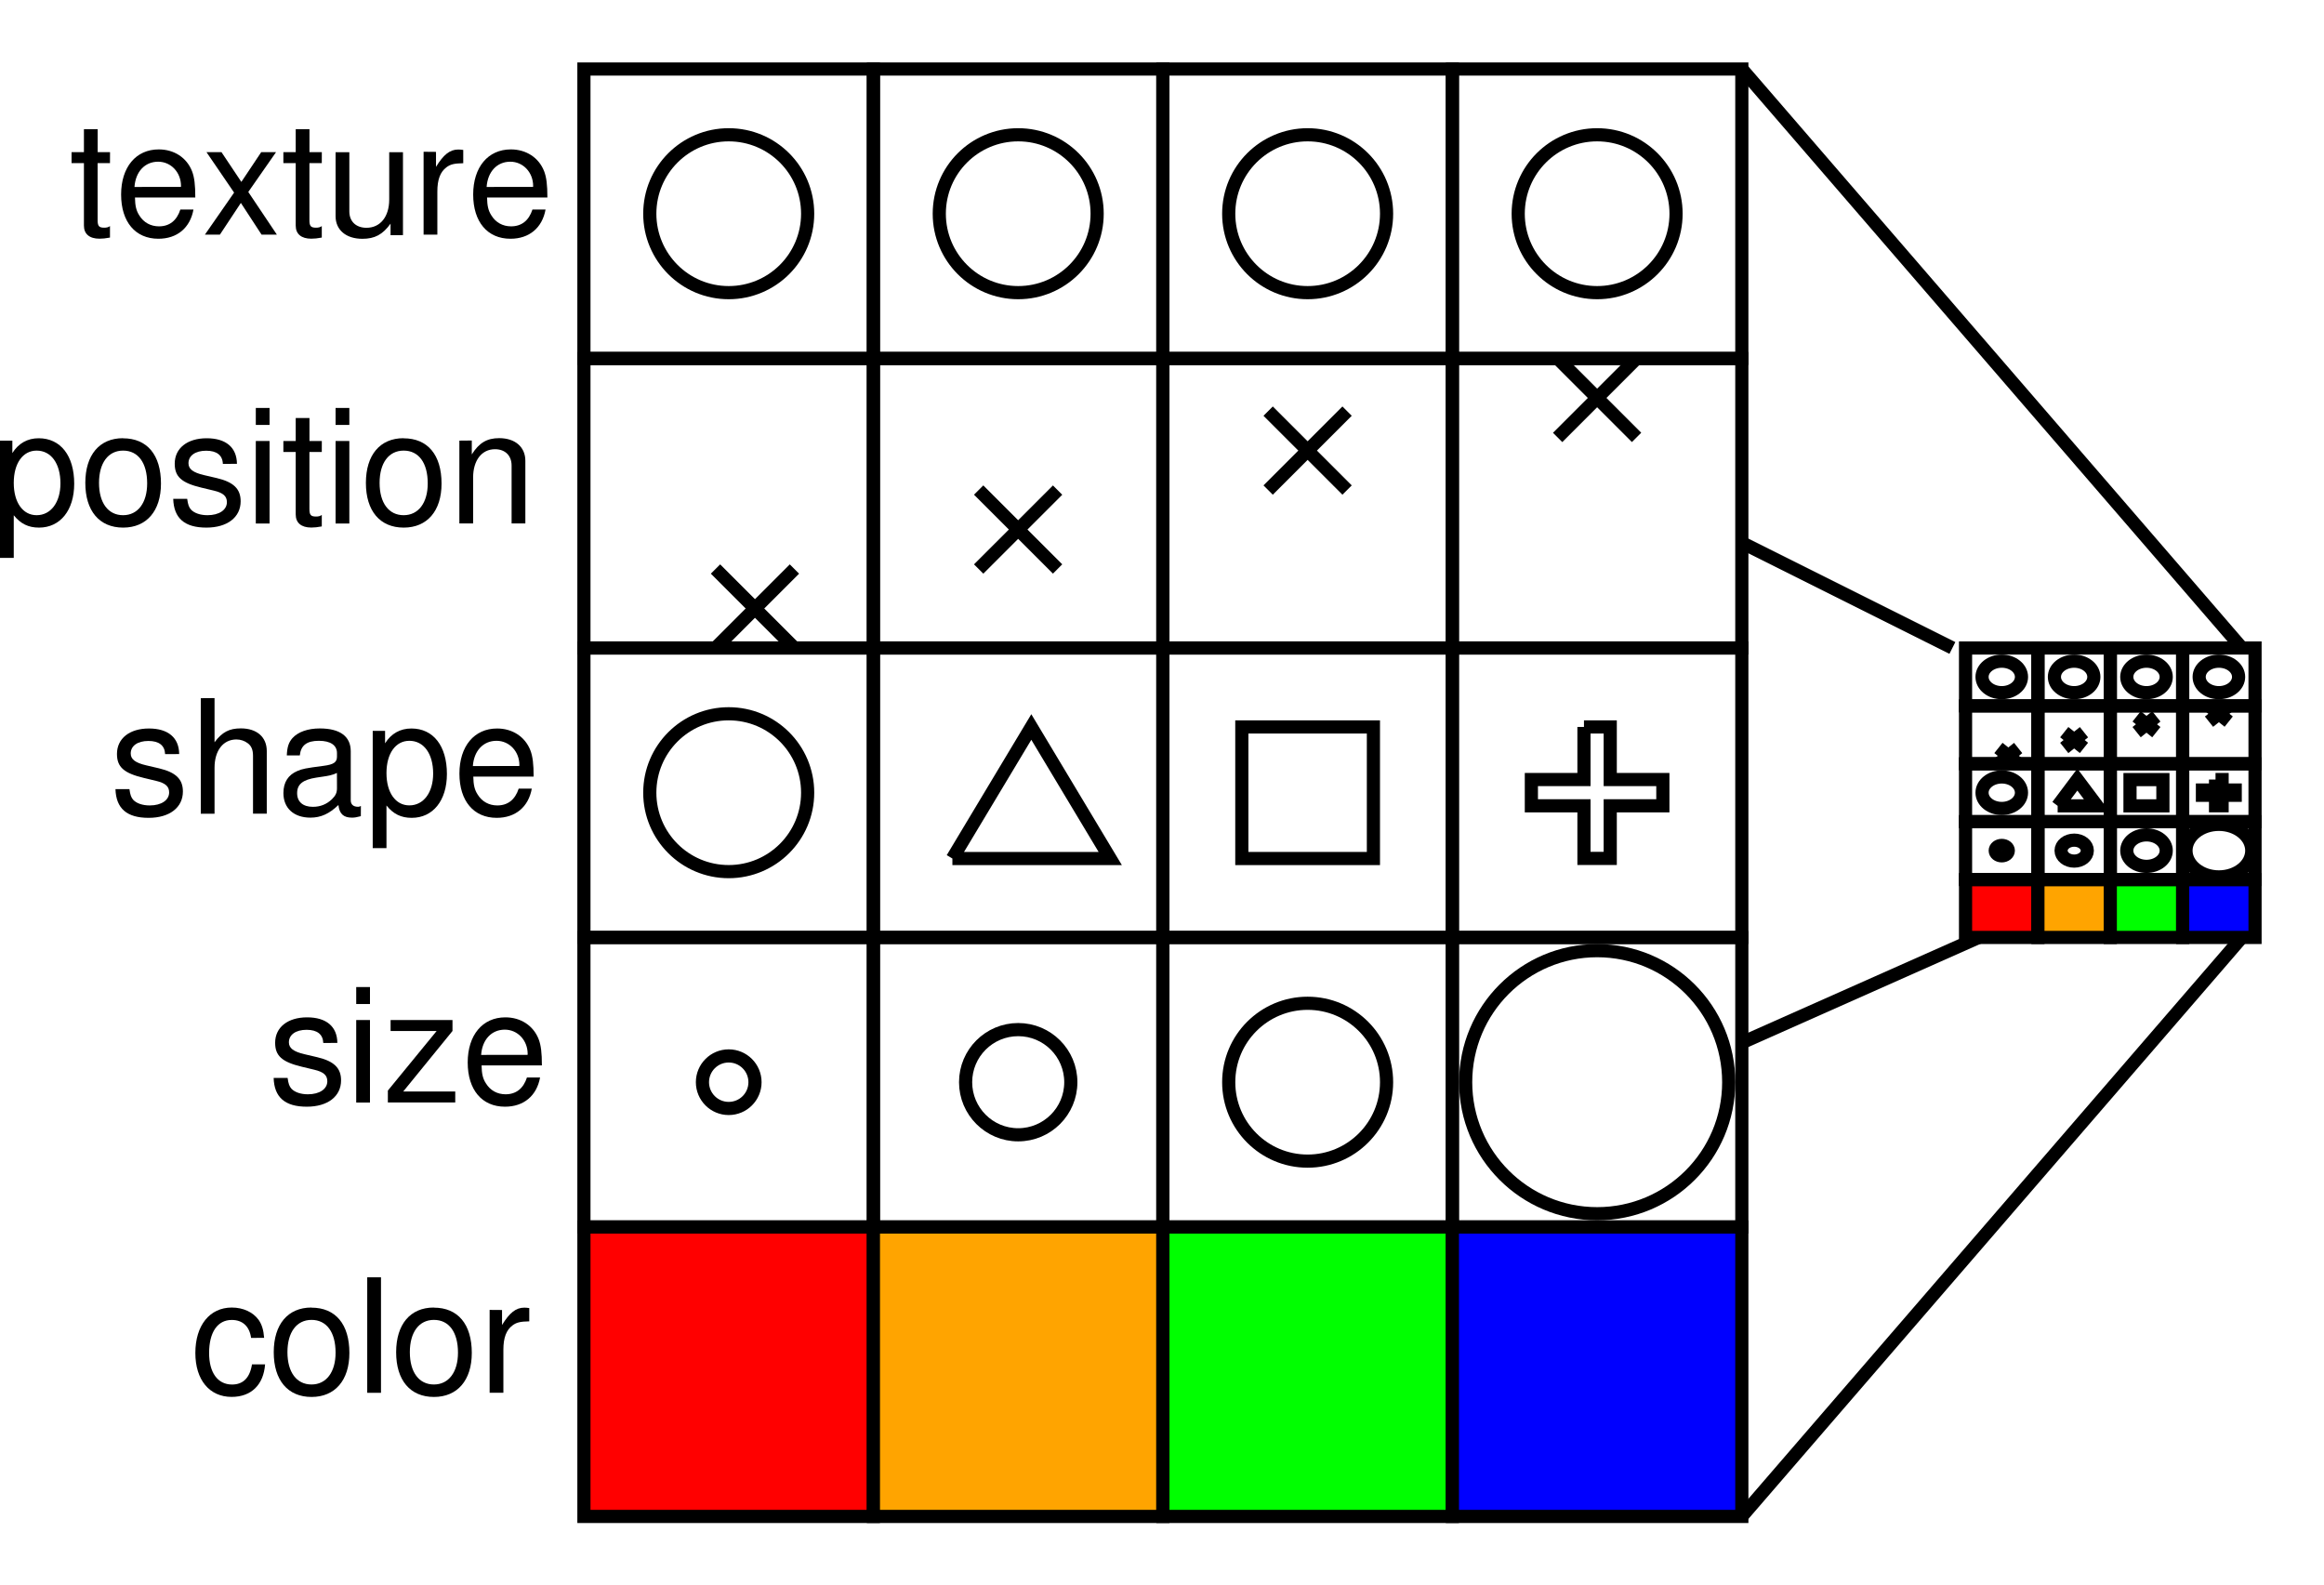 <?xml version="1.0" encoding="UTF-8" standalone="no"?>
<svg
   xmlns:dc="http://purl.org/dc/elements/1.1/"
   xmlns:cc="http://web.resource.org/cc/"
   xmlns:rdf="http://www.w3.org/1999/02/22-rdf-syntax-ns#"
   xmlns:svg="http://www.w3.org/2000/svg"
   xmlns="http://www.w3.org/2000/svg"
   xmlns:sodipodi="http://sodipodi.sourceforge.net/DTD/sodipodi-0.dtd"
   xmlns:inkscape="http://www.inkscape.org/namespaces/inkscape"
   width="168.963"
   height="115.262"
   id="svg2"
   sodipodi:version="0.32"
   inkscape:version="0.45"
   sodipodi:docname="fig.xt_final_stim_dims.svg"
   sodipodi:docbase="/Users/oreilly/svn_docs/figs"
   inkscape:output_extension="org.inkscape.output.svg.inkscape"
   inkscape:export-filename="/Users/oreilly/svn_docs/figs/fig.xt_final_stim_dims.png"
   inkscape:export-xdpi="268.89001"
   inkscape:export-ydpi="268.89001"
   sodipodi:modified="TRUE">
  <sodipodi:namedview
     inkscape:window-height="581"
     inkscape:window-width="697"
     inkscape:pageshadow="2"
     inkscape:pageopacity="0.0"
     guidetolerance="10.0"
     gridtolerance="10.0"
     objecttolerance="10.0"
     borderopacity="1.0"
     bordercolor="#666666"
     pagecolor="#ffffff"
     id="base"
     inkscape:zoom="3.279485"
     inkscape:cx="84.481499"
     inkscape:cy="57.631001"
     inkscape:window-x="502"
     inkscape:window-y="92"
     inkscape:current-layer="g12" />
  <defs
     id="defs4">
    <marker
       id="ArrowEnd"
       viewBox="0 0 10 10"
       refX="0"
       refY="5"
       markerUnits="strokeWidth"
       markerWidth="4"
       markerHeight="3"
       orient="auto">
      <path
         d="M 0 0 L 10 5 L 0 10 z"
         id="path7" />
    </marker>
    <marker
       id="ArrowStart"
       viewBox="0 0 10 10"
       refX="10"
       refY="5"
       markerUnits="strokeWidth"
       markerWidth="4"
       markerHeight="3"
       orient="auto">
      <path
         d="M 10 0 L 0 5 L 10 10 z"
         id="path10" />
    </marker>
  </defs>
  <g
     id="g12">
    <rect
       style="opacity:1;color:#000000;fill:#ffffff;fill-opacity:1;fill-rule:evenodd;stroke:none;stroke-width:8;stroke-linecap:butt;stroke-linejoin:miter;marker:none;marker-start:none;marker-mid:none;marker-end:none;stroke-miterlimit:4;stroke-dasharray:none;stroke-dashoffset:0;stroke-opacity:1;visibility:visible;display:inline;overflow:visible;enable-background:accumulate"
       id="rect6854"
       width="171.368"
       height="116.482"
       x="-1.22"
       y="-0.305" />
    <path
       style="stroke:none; fill-rule:evenodd; fill:#000000"
       d="M 19.203 97.264C 19.16 96.678 19.035 96.295 18.805 95.959C 18.398 95.397 17.68 95.061 16.852 95.061C 15.25 95.061 14.203 96.354 14.203 98.365C 14.203 100.319 15.227 101.557 16.84 101.557C 18.262 101.557 19.16 100.686 19.273 99.194L 18.32 99.194C 18.164 100.17 17.676 100.658 16.871 100.658C 15.828 100.658 15.203 99.795 15.203 98.369C 15.203 96.862 15.812 95.963 16.848 95.963C 17.641 95.963 18.141 96.432 18.254 97.268L 19.203 97.264z"
       id="path14" />
    <path
       style="stroke:none; fill-rule:evenodd; fill:#000000"
       d="M 22.637 95.061C 20.934 95.061 19.902 96.276 19.902 98.311C 19.902 100.346 20.922 101.561 22.652 101.561C 24.355 101.561 25.402 100.35 25.402 98.362C 25.402 96.272 24.395 95.069 22.645 95.069L 22.637 95.061zM 22.648 95.959C 23.742 95.959 24.398 96.846 24.398 98.342C 24.398 99.756 23.723 100.655 22.648 100.655C 21.566 100.655 20.898 99.768 20.898 98.307C 20.898 96.858 21.562 95.959 22.648 95.959z"
       id="path16" />
    <path
       style="stroke:none; fill-rule:evenodd; fill:#000000"
       d="M 26.699 101.26L 27.699 101.26L 27.699 92.862L 26.699 92.862L 26.699 101.26z"
       id="path18" />
    <path
       style="stroke:none; fill-rule:evenodd; fill:#000000"
       d="M 31.535 95.061C 29.832 95.061 28.801 96.276 28.801 98.311C 28.801 100.346 29.82 101.561 31.551 101.561C 33.254 101.561 34.301 100.35 34.301 98.362C 34.301 96.272 33.293 95.069 31.543 95.069L 31.535 95.061zM 31.547 95.959C 32.641 95.959 33.297 96.846 33.297 98.342C 33.297 99.756 32.621 100.655 31.547 100.655C 30.465 100.655 29.797 99.768 29.797 98.307C 29.797 96.858 30.461 95.959 31.547 95.959z"
       id="path20" />
    <path
       style="stroke:none; fill-rule:evenodd; fill:#000000"
       d="M 35.598 95.233L 35.598 101.256L 36.598 101.256L 36.598 98.123C 36.598 97.26 36.809 96.697 37.258 96.362C 37.547 96.143 37.828 96.076 38.48 96.065L 38.48 95.1C 38.324 95.08 38.246 95.069 38.121 95.069C 37.512 95.069 37.047 95.436 36.5 96.33L 36.5 95.24L 35.598 95.233z"
       id="path22" />
    <path
       style="stroke:none; fill-rule:evenodd; fill:#000000"
       d="M 24.527 75.822C 24.516 74.635 23.73 73.963 22.328 73.963C 20.918 73.963 20.004 74.69 20.004 75.811C 20.004 76.756 20.492 77.205 21.941 77.553L 22.852 77.772C 23.527 77.932 23.797 78.174 23.797 78.612C 23.797 79.174 23.23 79.557 22.387 79.557C 21.867 79.557 21.43 79.408 21.188 79.151C 21.039 78.979 20.969 78.803 20.91 78.369L 19.895 78.369C 19.938 79.779 20.723 80.459 22.305 80.459C 23.828 80.459 24.797 79.709 24.797 78.545C 24.797 77.647 24.285 77.151 23.07 76.862L 22.137 76.643C 21.344 76.459 21.004 76.205 21.004 75.779C 21.004 75.229 21.5 74.869 22.289 74.869C 23.062 74.869 23.48 75.197 23.504 75.826L 24.527 75.822z"
       id="path24" />
    <path
       style="stroke:none; fill-rule:evenodd; fill:#000000"
       d="M 26.898 74.158L 25.898 74.158L 25.898 80.158L 26.898 80.158L 26.898 74.158zM 26.898 71.76L 25.898 71.76L 25.898 72.994L 26.898 72.994L 26.898 71.76z"
       id="path26" />
    <path
       style="stroke:none; fill-rule:evenodd; fill:#000000"
       d="M 32.898 74.158L 28.398 74.158L 28.398 74.955L 31.746 74.955L 28.199 79.287L 28.199 80.151L 33.098 80.151L 33.098 79.354L 29.316 79.354L 32.898 74.955L 32.898 74.158z"
       id="path28" />
    <path
       style="stroke:none; fill-rule:evenodd; fill:#000000"
       d="M 39.398 77.459C 39.398 76.541 39.332 75.99 39.16 75.545C 38.773 74.561 37.859 73.963 36.742 73.963C 35.078 73.963 34.004 75.256 34.004 77.244C 34.004 79.233 35.039 80.459 36.715 80.459C 38.078 80.459 39.023 79.666 39.266 78.334L 38.312 78.334C 38.051 79.139 37.52 79.557 36.758 79.557C 36.156 79.557 35.645 79.279 35.328 78.764C 35.102 78.416 35.023 78.065 35.012 77.459L 39.398 77.459zM 34.98 76.694C 35.059 75.58 35.738 74.858 36.699 74.858C 37.637 74.858 38.363 75.635 38.363 76.623C 38.363 76.643 38.363 76.666 38.352 76.69L 34.98 76.694z"
       id="path30" />
    <path
       style="stroke:none; fill-rule:evenodd; fill:#000000"
       d="M 13.027 54.822C 13.016 53.635 12.23 52.963 10.828 52.963C 9.418 52.963 8.504 53.69 8.504 54.811C 8.504 55.756 8.992 56.205 10.441 56.553L 11.352 56.772C 12.027 56.932 12.297 57.174 12.297 57.611C 12.297 58.174 11.73 58.557 10.887 58.557C 10.367 58.557 9.93 58.408 9.688 58.151C 9.539 57.979 9.469 57.803 9.41 57.369L 8.395 57.369C 8.438 58.779 9.223 59.459 10.805 59.459C 12.328 59.459 13.297 58.709 13.297 57.545C 13.297 56.647 12.785 56.151 11.57 55.861L 10.637 55.643C 9.844 55.459 9.504 55.205 9.504 54.779C 9.504 54.229 10 53.869 10.789 53.869C 11.562 53.869 11.98 54.197 12.004 54.826L 13.027 54.822z"
       id="path32" />
    <path
       style="stroke:none; fill-rule:evenodd; fill:#000000"
       d="M 14.598 50.76L 14.598 59.158L 15.598 59.158L 15.598 55.811C 15.598 54.572 16.223 53.76 17.188 53.76C 17.488 53.76 17.789 53.861 18.016 54.037C 18.281 54.233 18.395 54.522 18.395 54.951L 18.395 59.154L 19.395 59.154L 19.395 54.6C 19.395 53.588 18.676 52.955 17.512 52.955C 16.668 52.955 16.156 53.221 15.598 53.963L 15.598 50.752L 14.598 50.76z"
       id="path34" />
    <path
       style="stroke:none; fill-rule:evenodd; fill:#000000"
       d="M 26.238 58.596C 26.133 58.654 26.086 58.654 26.027 58.654C 25.688 58.654 25.5 58.483 25.5 58.182L 25.5 54.615C 25.5 53.541 24.723 52.959 23.25 52.959C 22.383 52.959 21.664 53.213 21.262 53.662C 20.988 53.971 20.875 54.319 20.852 54.92L 21.797 54.92C 21.875 54.19 22.301 53.858 23.184 53.858C 24.027 53.858 24.5 54.178 24.5 54.756L 24.5 55.01C 24.5 55.412 24.266 55.584 23.523 55.678C 22.199 55.85 21.996 55.897 21.637 56.045C 20.953 56.33 20.605 56.873 20.605 57.658C 20.605 58.752 21.359 59.444 22.57 59.444C 23.324 59.444 23.93 59.17 24.605 58.526C 24.672 59.158 24.969 59.444 25.586 59.444C 25.777 59.444 25.926 59.42 26.234 59.338L 26.238 58.596zM 24.5 57.299C 24.5 57.627 24.41 57.83 24.133 58.104C 23.754 58.467 23.297 58.658 22.75 58.658C 22.027 58.658 21.602 58.295 21.602 57.666C 21.602 57.018 22.012 56.686 23.004 56.533C 23.984 56.393 24.184 56.346 24.496 56.194L 24.5 57.299z"
       id="path36" />
    <path
       style="stroke:none; fill-rule:evenodd; fill:#000000"
       d="M 27.098 61.662L 28.098 61.662L 28.098 58.561C 28.598 59.182 29.16 59.459 29.934 59.459C 31.477 59.459 32.492 58.201 32.492 56.268C 32.492 54.236 31.508 52.963 29.91 52.963C 29.098 52.963 28.441 53.33 27.996 54.041L 27.996 53.135L 27.098 53.135L 27.098 61.662zM 29.762 53.858C 30.809 53.858 31.492 54.791 31.492 56.24C 31.492 57.615 30.797 58.553 29.762 58.553C 28.758 58.553 28.098 57.627 28.098 56.205C 28.098 54.783 28.758 53.858 29.762 53.858z"
       id="path38" />
    <path
       style="stroke:none; fill-rule:evenodd; fill:#000000"
       d="M 38.797 56.459C 38.797 55.541 38.73 54.99 38.559 54.545C 38.172 53.561 37.258 52.963 36.141 52.963C 34.477 52.963 33.402 54.256 33.402 56.244C 33.402 58.233 34.438 59.459 36.113 59.459C 37.477 59.459 38.422 58.666 38.664 57.334L 37.711 57.334C 37.449 58.139 36.918 58.557 36.156 58.557C 35.555 58.557 35.043 58.279 34.727 57.764C 34.5 57.416 34.422 57.065 34.41 56.459L 38.797 56.459zM 34.379 55.694C 34.457 54.58 35.137 53.858 36.098 53.858C 37.035 53.858 37.762 54.635 37.762 55.623C 37.762 55.643 37.762 55.666 37.75 55.69L 34.379 55.694z"
       id="path40" />
    <path
       style="stroke:none; fill-rule:evenodd; fill:#000000"
       d="M 0 40.561L 1 40.561L 1 37.46C 1.5 38.081 2.062 38.358 2.836 38.358C 4.379 38.358 5.395 37.1 5.395 35.167C 5.395 33.135 4.41 31.862 2.812 31.862C 2 31.862 1.344 32.229 0.898 32.94L 0.898 32.034L 0 32.034L 0 40.561zM 2.664 32.76C 3.711 32.76 4.395 33.694 4.395 35.143C 4.395 36.518 3.699 37.456 2.664 37.456C 1.66 37.456 1 36.53 1 35.108C 1 33.686 1.66 32.76 2.664 32.76z"
       id="path42" />
    <path
       style="stroke:none; fill-rule:evenodd; fill:#000000"
       d="M 8.938 31.858C 7.234 31.858 6.203 33.073 6.203 35.108C 6.203 37.143 7.223 38.358 8.953 38.358C 10.656 38.358 11.703 37.147 11.703 35.159C 11.703 33.069 10.695 31.866 8.945 31.866L 8.938 31.858zM 8.949 32.76C 10.043 32.76 10.699 33.647 10.699 35.143C 10.699 36.557 10.023 37.456 8.949 37.456C 7.867 37.456 7.199 36.569 7.199 35.108C 7.199 33.659 7.863 32.76 8.949 32.76z"
       id="path44" />
    <path
       style="stroke:none; fill-rule:evenodd; fill:#000000"
       d="M 17.227 33.721C 17.215 32.534 16.43 31.862 15.027 31.862C 13.617 31.862 12.703 32.588 12.703 33.71C 12.703 34.655 13.191 35.104 14.641 35.452L 15.551 35.67C 16.227 35.831 16.496 36.073 16.496 36.51C 16.496 37.073 15.93 37.456 15.086 37.456C 14.566 37.456 14.129 37.307 13.887 37.049C 13.738 36.878 13.668 36.702 13.609 36.268L 12.594 36.268C 12.637 37.678 13.422 38.358 15.004 38.358C 16.527 38.358 17.496 37.608 17.496 36.444C 17.496 35.546 16.984 35.049 15.77 34.76L 14.836 34.542C 14.043 34.358 13.703 34.104 13.703 33.678C 13.703 33.128 14.199 32.768 14.988 32.768C 15.762 32.768 16.18 33.096 16.203 33.725L 17.227 33.721z"
       id="path46" />
    <path
       style="stroke:none; fill-rule:evenodd; fill:#000000"
       d="M 19.598 32.061L 18.598 32.061L 18.598 38.061L 19.598 38.061L 19.598 32.061zM 19.598 29.659L 18.598 29.659L 18.598 30.893L 19.598 30.893L 19.598 29.659z"
       id="path48" />
    <path
       style="stroke:none; fill-rule:evenodd; fill:#000000"
       d="M 23.398 32.061L 22.5 32.061L 22.5 30.393L 21.5 30.393L 21.5 32.061L 20.602 32.061L 20.602 32.858L 21.5 32.858L 21.5 37.405C 21.5 38.01 21.902 38.354 22.633 38.354C 22.855 38.354 23.082 38.331 23.395 38.272L 23.395 37.436C 23.281 37.526 23.145 37.553 22.977 37.553C 22.602 37.553 22.496 37.44 22.496 37.01L 22.496 32.858L 23.395 32.858L 23.398 32.061z"
       id="path50" />
    <path
       style="stroke:none; fill-rule:evenodd; fill:#000000"
       d="M 25.398 32.061L 24.398 32.061L 24.398 38.061L 25.398 38.061L 25.398 32.061zM 25.398 29.659L 24.398 29.659L 24.398 30.893L 25.398 30.893L 25.398 29.659z"
       id="path52" />
    <path
       style="stroke:none; fill-rule:evenodd; fill:#000000"
       d="M 29.336 31.858C 27.633 31.858 26.602 33.073 26.602 35.108C 26.602 37.143 27.621 38.358 29.352 38.358C 31.055 38.358 32.102 37.147 32.102 35.159C 32.102 33.069 31.094 31.866 29.344 31.866L 29.336 31.858zM 29.348 32.76C 30.441 32.76 31.098 33.647 31.098 35.143C 31.098 36.557 30.422 37.456 29.348 37.456C 28.266 37.456 27.598 36.569 27.598 35.108C 27.598 33.659 28.262 32.76 29.348 32.76z"
       id="path54" />
    <path
       style="stroke:none; fill-rule:evenodd; fill:#000000"
       d="M 33.398 32.034L 33.398 38.057L 34.398 38.057L 34.398 34.71C 34.398 33.471 35.023 32.659 35.988 32.659C 36.727 32.659 37.195 33.12 37.195 33.85L 37.195 38.053L 38.195 38.053L 38.195 33.499C 38.195 32.499 37.453 31.854 36.293 31.854C 35.402 31.854 34.828 32.198 34.301 33.038L 34.301 32.026L 33.398 32.034z"
       id="path56" />
    <path
       style="stroke:none; fill-rule:evenodd; fill:#000000"
       d="M 8 11.061L 7.102 11.061L 7.102 9.393L 6.102 9.393L 6.102 11.061L 5.203 11.061L 5.203 11.858L 6.102 11.858L 6.102 16.405C 6.102 17.01 6.504 17.354 7.234 17.354C 7.457 17.354 7.684 17.331 7.996 17.272L 7.996 16.436C 7.883 16.526 7.746 16.553 7.578 16.553C 7.203 16.553 7.098 16.44 7.098 16.01L 7.098 11.858L 7.996 11.858L 8 11.061z"
       id="path58" />
    <path
       style="stroke:none; fill-rule:evenodd; fill:#000000"
       d="M 14.199 14.358C 14.199 13.44 14.133 12.889 13.961 12.444C 13.574 11.46 12.66 10.862 11.543 10.862C 9.879 10.862 8.805 12.155 8.805 14.143C 8.805 16.131 9.84 17.358 11.516 17.358C 12.879 17.358 13.824 16.565 14.066 15.233L 13.113 15.233C 12.852 16.038 12.32 16.456 11.559 16.456C 10.957 16.456 10.445 16.178 10.129 15.663C 9.902 15.315 9.824 14.963 9.812 14.358L 14.199 14.358zM 9.777 13.592C 9.855 12.479 10.535 11.756 11.496 11.756C 12.434 11.756 13.16 12.534 13.16 13.522C 13.16 13.542 13.16 13.565 13.148 13.588L 9.777 13.592z"
       id="path60" />
    <path
       style="stroke:none; fill-rule:evenodd; fill:#000000"
       d="M 18.051 13.956L 20.07 11.061L 18.992 11.061L 17.547 13.225L 16.102 11.061L 15.012 11.061L 17.02 14.003L 14.898 17.057L 15.988 17.057L 17.512 14.753L 19.016 17.057L 20.129 17.057L 18.051 13.956z"
       id="path62" />
    <path
       style="stroke:none; fill-rule:evenodd; fill:#000000"
       d="M 23.398 11.061L 22.5 11.061L 22.5 9.393L 21.5 9.393L 21.5 11.061L 20.602 11.061L 20.602 11.858L 21.5 11.858L 21.5 16.405C 21.5 17.01 21.902 17.354 22.633 17.354C 22.855 17.354 23.082 17.331 23.395 17.272L 23.395 16.436C 23.281 16.526 23.145 16.553 22.977 16.553C 22.602 16.553 22.496 16.44 22.496 16.01L 22.496 11.858L 23.395 11.858L 23.398 11.061z"
       id="path64" />
    <path
       style="stroke:none; fill-rule:evenodd; fill:#000000"
       d="M 29.297 17.096L 29.297 11.065L 28.297 11.065L 28.297 14.51C 28.297 15.749 27.652 16.561 26.645 16.561C 25.883 16.561 25.398 16.1 25.398 15.37L 25.398 11.065L 24.398 11.065L 24.398 15.717C 24.398 16.717 25.156 17.362 26.348 17.362C 27.246 17.362 27.82 17.053 28.395 16.26L 28.395 17.1L 29.297 17.096z"
       id="path66" />
    <path
       style="stroke:none; fill-rule:evenodd; fill:#000000"
       d="M 30.797 11.034L 30.797 17.057L 31.797 17.057L 31.797 13.924C 31.797 13.061 32.008 12.499 32.457 12.163C 32.746 11.944 33.027 11.878 33.68 11.866L 33.68 10.901C 33.523 10.881 33.445 10.87 33.32 10.87C 32.711 10.87 32.246 11.237 31.699 12.131L 31.699 11.042L 30.797 11.034z"
       id="path68" />
    <path
       style="stroke:none; fill-rule:evenodd; fill:#000000"
       d="M 39.797 14.358C 39.797 13.44 39.73 12.889 39.559 12.444C 39.172 11.46 38.258 10.862 37.141 10.862C 35.477 10.862 34.402 12.155 34.402 14.143C 34.402 16.131 35.438 17.358 37.113 17.358C 38.477 17.358 39.422 16.565 39.664 15.233L 38.711 15.233C 38.449 16.038 37.918 16.456 37.156 16.456C 36.555 16.456 36.043 16.178 35.727 15.663C 35.5 15.315 35.422 14.963 35.41 14.358L 39.797 14.358zM 35.379 13.592C 35.457 12.479 36.137 11.756 37.098 11.756C 38.035 11.756 38.762 12.534 38.762 13.522C 38.762 13.542 38.762 13.565 38.75 13.588L 35.379 13.592z"
       id="path70" />
    <path
       style="stroke:none; fill-rule:evenodd; fill:#ff0000"
       d="M 142.902 68.154L 148.164 68.154L 148.164 63.947L 142.902 63.947L 142.902 68.154z"
       id="path72" />
    <path
       style="stroke:#000000; stroke-width:0.957; fill:none"
       d="M 142.902 68.154L 148.164 68.154L 148.164 63.947L 142.902 63.947L 142.902 68.154z"
       id="path74" />
    <path
       style="stroke:none; fill-rule:evenodd; fill:#ffa400"
       d="M 148.164 68.154L 153.426 68.154L 153.426 63.947L 148.164 63.947L 148.164 68.154z"
       id="path76" />
    <path
       style="stroke:#000000; stroke-width:0.957; fill:none"
       d="M 148.164 68.154L 153.426 68.154L 153.426 63.947L 148.164 63.947L 148.164 68.154z"
       id="path78" />
    <path
       style="stroke:none; fill-rule:evenodd; fill:#00ff00"
       d="M 153.426 68.154L 158.688 68.154L 158.688 63.947L 153.426 63.947L 153.426 68.154z"
       id="path80" />
    <path
       style="stroke:#000000; stroke-width:0.957; fill:none"
       d="M 153.426 68.154L 158.688 68.154L 158.688 63.947L 153.426 63.947L 153.426 68.154z"
       id="path82" />
    <path
       style="stroke:none; fill-rule:evenodd; fill:#0000ff"
       d="M 158.688 68.154L 163.949 68.154L 163.949 63.947L 158.688 63.947L 158.688 68.154z"
       id="path84" />
    <path
       style="stroke:#000000; stroke-width:0.957; fill:none"
       d="M 158.688 68.154L 163.949 68.154L 163.949 63.947L 158.688 63.947L 158.688 68.154z"
       id="path86" />
    <path
       style="stroke:#000000; stroke-width:0.957; fill:none"
       d="M 142.902 63.944L 148.164 63.944L 148.164 59.736L 142.902 59.736L 142.902 63.944z"
       id="path88" />
    <path
       style="stroke:#000000; stroke-width:0.957; fill:none"
       d="M 148.164 63.944L 153.426 63.944L 153.426 59.736L 148.164 59.736L 148.164 63.944z"
       id="path90" />
    <path
       style="stroke:#000000; stroke-width:0.957; fill:none"
       d="M 153.426 63.944L 158.688 63.944L 158.688 59.736L 153.426 59.736L 153.426 63.944z"
       id="path92" />
    <path
       style="stroke:#000000; stroke-width:0.957; fill:none"
       d="M 158.688 63.944L 163.949 63.944L 163.949 59.736L 158.688 59.736L 158.688 63.944z"
       id="path94" />
    <path
       style="stroke:#000000; stroke-width:0.957; fill:none"
       d="M 142.902 59.736L 148.164 59.736L 148.164 55.529L 142.902 55.529L 142.902 59.736z"
       id="path96" />
    <path
       style="stroke:#000000; stroke-width:0.957; fill:none"
       d="M 148.164 59.736L 153.426 59.736L 153.426 55.529L 148.164 55.529L 148.164 59.736z"
       id="path98" />
    <path
       style="stroke:#000000; stroke-width:0.957; fill:none"
       d="M 153.426 59.736L 158.688 59.736L 158.688 55.529L 153.426 55.529L 153.426 59.736z"
       id="path100" />
    <path
       style="stroke:#000000; stroke-width:0.957; fill:none"
       d="M 158.688 59.736L 163.949 59.736L 163.949 55.529L 158.688 55.529L 158.688 59.736z"
       id="path102" />
    <path
       style="stroke:#000000; stroke-width:0.957; fill:none"
       d="M 142.902 55.526L 148.164 55.526L 148.164 51.319L 142.902 51.319L 142.902 55.526z"
       id="path104" />
    <path
       style="stroke:#000000; stroke-width:0.957; fill:none"
       d="M 148.164 55.526L 153.426 55.526L 153.426 51.319L 148.164 51.319L 148.164 55.526z"
       id="path106" />
    <path
       style="stroke:#000000; stroke-width:0.957; fill:none"
       d="M 153.426 55.526L 158.688 55.526L 158.688 51.319L 153.426 51.319L 153.426 55.526z"
       id="path108" />
    <path
       style="stroke:#000000; stroke-width:0.957; fill:none"
       d="M 158.688 55.526L 163.949 55.526L 163.949 51.319L 158.688 51.319L 158.688 55.526z"
       id="path110" />
    <path
       style="stroke:#000000; stroke-width:0.957; fill:none"
       d="M 142.902 51.319L 148.164 51.319L 148.164 47.111L 142.902 47.111L 142.902 51.319z"
       id="path112" />
    <path
       style="stroke:#000000; stroke-width:0.957; fill:none"
       d="M 148.164 51.319L 153.426 51.319L 153.426 47.111L 148.164 47.111L 148.164 51.319z"
       id="path114" />
    <path
       style="stroke:#000000; stroke-width:0.957; fill:none"
       d="M 153.426 51.319L 158.688 51.319L 158.688 47.111L 153.426 47.111L 153.426 51.319z"
       id="path116" />
    <path
       style="stroke:#000000; stroke-width:0.957; fill:none"
       d="M 158.688 51.319L 163.949 51.319L 163.949 47.111L 158.688 47.111L 158.688 51.319z"
       id="path118" />
    <path
       style="stroke:#000000; stroke-width:0.957; fill:none"
       d="M 146.012 61.842C 146.012 61.631 145.801 61.463 145.535 61.463C 145.273 61.463 145.059 61.631 145.059 61.842C 145.059 62.053 145.27 62.221 145.535 62.221C 145.797 62.221 146.012 62.053 146.012 61.842"
       id="path120" />
    <path
       style="stroke:#000000; stroke-width:0.957; fill:none"
       d="M 151.754 61.842C 151.754 61.42 151.328 61.08 150.801 61.08C 150.273 61.08 149.848 61.42 149.848 61.842C 149.848 62.264 150.273 62.604 150.801 62.604C 151.328 62.604 151.754 62.264 151.754 61.842"
       id="path122" />
    <path
       style="stroke:#000000; stroke-width:0.957; fill:none"
       d="M 157.492 61.842C 157.492 61.209 156.852 60.697 156.059 60.697C 155.27 60.697 154.625 61.209 154.625 61.842C 154.625 62.475 155.266 62.986 156.059 62.986C 156.848 62.986 157.492 62.475 157.492 61.842"
       id="path124" />
    <path
       style="stroke:#000000; stroke-width:0.957; fill:none"
       d="M 163.711 61.842C 163.711 60.787 162.641 59.932 161.32 59.932C 160 59.932 158.93 60.787 158.93 61.842C 158.93 62.897 160 63.752 161.32 63.752C 162.641 63.752 163.711 62.897 163.711 61.842"
       id="path126" />
    <path
       style="stroke:#000000; stroke-width:0.957; fill:none"
       d="M 146.969 57.631C 146.969 56.998 146.328 56.486 145.535 56.486C 144.746 56.486 144.102 56.998 144.102 57.631C 144.102 58.264 144.742 58.776 145.535 58.776C 146.324 58.776 146.969 58.264 146.969 57.631"
       id="path128" />
    <path
       style="stroke:#000000; stroke-width:0.957; fill:none"
       d="M 149.598 58.588L 151.031 56.678L 152.465 58.588L 149.598 58.588"
       id="path130" />
    <path
       style="stroke:#000000; stroke-width:0.957; fill:none"
       d="M 154.859 58.588L 157.25 58.588L 157.25 56.678L 154.859 56.678L 154.859 58.588z"
       id="path132" />
    <path
       style="stroke:#000000; stroke-width:0.957; fill:none"
       d="M 161.078 56.674L 161.555 56.674L 161.555 57.436L 162.508 57.436L 162.508 57.819L 161.555 57.819L 161.555 58.58L 161.078 58.58L 161.078 57.819L 160.125 57.819L 160.125 57.436L 161.078 57.436L 161.078 56.674"
       id="path134" />
    <path
       style="stroke:#000000; stroke-width:0.957; fill:none"
       d="M 145.293 54.377L 146.727 55.522"
       id="path136" />
    <path
       style="stroke:#000000; stroke-width:0.957; fill:none"
       d="M 145.293 55.526L 146.727 54.381"
       id="path138" />
    <path
       style="stroke:#000000; stroke-width:0.957; fill:none"
       d="M 150.078 53.229L 151.512 54.373"
       id="path140" />
    <path
       style="stroke:#000000; stroke-width:0.957; fill:none"
       d="M 150.078 54.377L 151.512 53.233"
       id="path142" />
    <path
       style="stroke:#000000; stroke-width:0.957; fill:none"
       d="M 155.34 52.084L 156.773 53.229"
       id="path144" />
    <path
       style="stroke:#000000; stroke-width:0.957; fill:none"
       d="M 155.34 53.229L 156.773 52.084"
       id="path146" />
    <path
       style="stroke:#000000; stroke-width:0.957; fill:none"
       d="M 160.602 51.319L 162.035 52.463"
       id="path148" />
    <path
       style="stroke:#000000; stroke-width:0.957; fill:none"
       d="M 160.602 52.467L 162.035 51.322"
       id="path150" />
    <path
       style="stroke:none; fill-rule:evenodd; fill:#ffffff"
       d="M 146.969 49.213C 146.969 48.58 146.328 48.069 145.535 48.069C 144.746 48.069 144.102 48.58 144.102 49.213C 144.102 49.846 144.742 50.358 145.535 50.358C 146.324 50.358 146.969 49.846 146.969 49.213"
       id="path152" />
    <path
       style="stroke:#000000; stroke-width:0.957; fill:none"
       d="M 146.969 49.213C 146.969 48.58 146.328 48.069 145.535 48.069C 144.746 48.069 144.102 48.58 144.102 49.213C 144.102 49.846 144.742 50.358 145.535 50.358C 146.324 50.358 146.969 49.846 146.969 49.213"
       id="path154" />
    <path
       style="stroke:none; fill-rule:evenodd; fill:#ffffff"
       d="M 152.23 49.213C 152.23 48.58 151.59 48.069 150.797 48.069C 150.008 48.069 149.363 48.58 149.363 49.213C 149.363 49.846 150.004 50.358 150.797 50.358C 151.586 50.358 152.23 49.846 152.23 49.213"
       id="path156" />
    <path
       style="stroke:#000000; stroke-width:0.957; fill:none"
       d="M 152.23 49.213C 152.23 48.58 151.59 48.069 150.797 48.069C 150.008 48.069 149.363 48.58 149.363 49.213C 149.363 49.846 150.004 50.358 150.797 50.358C 151.586 50.358 152.23 49.846 152.23 49.213"
       id="path158" />
    <path
       style="stroke:none; fill-rule:evenodd; fill:#ffffff"
       d="M 157.492 49.213C 157.492 48.58 156.852 48.069 156.059 48.069C 155.27 48.069 154.625 48.58 154.625 49.213C 154.625 49.846 155.266 50.358 156.059 50.358C 156.848 50.358 157.492 49.846 157.492 49.213"
       id="path160" />
    <path
       style="stroke:#000000; stroke-width:0.957; fill:none"
       d="M 157.492 49.213C 157.492 48.58 156.852 48.069 156.059 48.069C 155.27 48.069 154.625 48.58 154.625 49.213C 154.625 49.846 155.266 50.358 156.059 50.358C 156.848 50.358 157.492 49.846 157.492 49.213"
       id="path162" />
    <path
       style="stroke:none; fill-rule:evenodd; fill:#ffffff"
       d="M 162.754 49.213C 162.754 48.58 162.113 48.069 161.32 48.069C 160.531 48.069 159.887 48.58 159.887 49.213C 159.887 49.846 160.527 50.358 161.32 50.358C 162.109 50.358 162.754 49.846 162.754 49.213"
       id="path164" />
    <path
       style="stroke:#000000; stroke-width:0.957; fill:none"
       d="M 162.754 49.213C 162.754 48.58 162.113 48.069 161.32 48.069C 160.531 48.069 159.887 48.58 159.887 49.213C 159.887 49.846 160.527 50.358 161.32 50.358C 162.109 50.358 162.754 49.846 162.754 49.213"
       id="path166" />
    <path
       style="stroke:none; fill-rule:evenodd; fill:#ff0000"
       d="M 42.453 110.248L 63.496 110.248L 63.496 89.205L 42.453 89.205L 42.453 110.248z"
       id="path168" />
    <path
       style="stroke:#000000; stroke-width:0.957; fill:none"
       d="M 42.453 110.248L 63.496 110.248L 63.496 89.205L 42.453 89.205L 42.453 110.248z"
       id="path170" />
    <path
       style="stroke:none; fill-rule:evenodd; fill:#ffa400"
       d="M 63.5 110.248L 84.543 110.248L 84.543 89.205L 63.5 89.205L 63.5 110.248z"
       id="path172" />
    <path
       style="stroke:#000000; stroke-width:0.957; fill:none"
       d="M 63.5 110.248L 84.543 110.248L 84.543 89.205L 63.5 89.205L 63.5 110.248z"
       id="path174" />
    <path
       style="stroke:none; fill-rule:evenodd; fill:#00ff00"
       d="M 84.547 110.248L 105.59 110.248L 105.59 89.205L 84.547 89.205L 84.547 110.248z"
       id="path176" />
    <path
       style="stroke:#000000; stroke-width:0.957; fill:none"
       d="M 84.547 110.248L 105.59 110.248L 105.59 89.205L 84.547 89.205L 84.547 110.248z"
       id="path178" />
    <path
       style="stroke:none; fill-rule:evenodd; fill:#0000ff"
       d="M 105.594 110.248L 126.637 110.248L 126.637 89.205L 105.594 89.205L 105.594 110.248z"
       id="path180" />
    <path
       style="stroke:#000000; stroke-width:0.957; fill:none"
       d="M 105.594 110.248L 126.637 110.248L 126.637 89.205L 105.594 89.205L 105.594 110.248z"
       id="path182" />
    <path
       style="stroke:#000000; stroke-width:0.957; fill:none"
       d="M 42.453 89.201L 63.496 89.201L 63.496 68.158L 42.453 68.158L 42.453 89.201z"
       id="path184" />
    <path
       style="stroke:#000000; stroke-width:0.957; fill:none"
       d="M 63.5 89.201L 84.543 89.201L 84.543 68.158L 63.5 68.158L 63.5 89.201z"
       id="path186" />
    <path
       style="stroke:#000000; stroke-width:0.957; fill:none"
       d="M 84.547 89.201L 105.59 89.201L 105.59 68.158L 84.547 68.158L 84.547 89.201z"
       id="path188" />
    <path
       style="stroke:#000000; stroke-width:0.957; fill:none"
       d="M 105.594 89.201L 126.637 89.201L 126.637 68.158L 105.594 68.158L 105.594 89.201z"
       id="path190" />
    <path
       style="stroke:#000000; stroke-width:0.957; fill:none"
       d="M 42.453 68.154L 63.496 68.154L 63.496 47.111L 42.453 47.111L 42.453 68.154z"
       id="path192" />
    <path
       style="stroke:#000000; stroke-width:0.957; fill:none"
       d="M 63.5 68.154L 84.543 68.154L 84.543 47.111L 63.5 47.111L 63.5 68.154z"
       id="path194" />
    <path
       style="stroke:#000000; stroke-width:0.957; fill:none"
       d="M 84.547 68.154L 105.59 68.154L 105.59 47.111L 84.547 47.111L 84.547 68.154z"
       id="path196" />
    <path
       style="stroke:#000000; stroke-width:0.957; fill:none"
       d="M 105.594 68.154L 126.637 68.154L 126.637 47.111L 105.594 47.111L 105.594 68.154z"
       id="path198" />
    <path
       style="stroke:#000000; stroke-width:0.957; fill:none"
       d="M 42.453 47.108L 63.496 47.108L 63.496 26.065L 42.453 26.065L 42.453 47.108z"
       id="path200" />
    <path
       style="stroke:#000000; stroke-width:0.957; fill:none"
       d="M 63.5 47.108L 84.543 47.108L 84.543 26.065L 63.5 26.065L 63.5 47.108z"
       id="path202" />
    <path
       style="stroke:#000000; stroke-width:0.957; fill:none"
       d="M 84.547 47.108L 105.59 47.108L 105.59 26.065L 84.547 26.065L 84.547 47.108z"
       id="path204" />
    <path
       style="stroke:#000000; stroke-width:0.957; fill:none"
       d="M 105.594 47.108L 126.637 47.108L 126.637 26.065L 105.594 26.065L 105.594 47.108z"
       id="path206" />
    <path
       style="stroke:#000000; stroke-width:0.957; fill:none"
       d="M 42.453 26.061L 63.496 26.061L 63.496 5.018L 42.453 5.018L 42.453 26.061z"
       id="path208" />
    <path
       style="stroke:#000000; stroke-width:0.957; fill:none"
       d="M 63.5 26.061L 84.543 26.061L 84.543 5.018L 63.5 5.018L 63.5 26.061z"
       id="path210" />
    <path
       style="stroke:#000000; stroke-width:0.957; fill:none"
       d="M 84.547 26.061L 105.59 26.061L 105.59 5.018L 84.547 5.018L 84.547 26.061z"
       id="path212" />
    <path
       style="stroke:#000000; stroke-width:0.957; fill:none"
       d="M 105.594 26.061L 126.637 26.061L 126.637 5.018L 105.594 5.018L 105.594 26.061z"
       id="path214" />
    <path
       style="stroke:#000000; stroke-width:0.957; fill:none"
       d="M 54.891 78.678C 54.891 77.623 54.035 76.768 52.98 76.768C 51.926 76.768 51.07 77.623 51.07 78.678C 51.07 79.733 51.926 80.588 52.98 80.588C 54.035 80.588 54.891 79.733 54.891 78.678"
       id="path216" />
    <path
       style="stroke:#000000; stroke-width:0.957; fill:none"
       d="M 77.852 78.678C 77.852 76.569 76.141 74.854 74.027 74.854C 71.918 74.854 70.203 76.565 70.203 78.678C 70.203 80.787 71.914 82.502 74.027 82.502C 76.137 82.502 77.852 80.791 77.852 78.678"
       id="path218" />
    <path
       style="stroke:#000000; stroke-width:0.957; fill:none"
       d="M 100.809 78.678C 100.809 75.51 98.242 72.94 95.07 72.94C 91.902 72.94 89.332 75.506 89.332 78.678C 89.332 81.846 91.898 84.416 95.07 84.416C 98.238 84.416 100.809 81.85 100.809 78.678"
       id="path220" />
    <path
       style="stroke:#000000; stroke-width:0.957; fill:none"
       d="M 125.684 78.678C 125.684 73.397 121.402 69.115 116.121 69.115C 110.84 69.115 106.559 73.397 106.559 78.678C 106.559 83.959 110.84 88.24 116.121 88.24C 121.402 88.24 125.684 83.959 125.684 78.678"
       id="path222" />
    <path
       style="stroke:#000000; stroke-width:0.957; fill:none"
       d="M 58.719 57.631C 58.719 54.463 56.152 51.893 52.98 51.893C 49.812 51.893 47.242 54.459 47.242 57.631C 47.242 60.799 49.809 63.369 52.98 63.369C 56.148 63.369 58.719 60.803 58.719 57.631"
       id="path224" />
    <path
       style="stroke:#000000; stroke-width:0.957; fill:none"
       d="M 69.242 62.416L 74.98 52.854L 80.719 62.416L 69.242 62.416"
       id="path226" />
    <path
       style="stroke:#000000; stroke-width:0.957; fill:none"
       d="M 90.285 62.416L 99.852 62.416L 99.852 52.85L 90.285 52.85L 90.285 62.416z"
       id="path228" />
    <path
       style="stroke:#000000; stroke-width:0.957; fill:none"
       d="M 115.16 52.85L 117.07 52.85L 117.07 56.674L 120.895 56.674L 120.895 58.584L 117.07 58.584L 117.07 62.408L 115.16 62.408L 115.16 58.584L 111.336 58.584L 111.336 56.674L 115.16 56.674L 115.16 52.85"
       id="path230" />
    <path
       style="stroke:#000000; stroke-width:0.957; fill:none"
       d="M 52.02 41.369L 57.758 47.108"
       id="path232" />
    <path
       style="stroke:#000000; stroke-width:0.957; fill:none"
       d="M 52.02 47.108L 57.758 41.369"
       id="path234" />
    <path
       style="stroke:#000000; stroke-width:0.957; fill:none"
       d="M 71.152 35.628L 76.891 41.365"
       id="path236" />
    <path
       style="stroke:#000000; stroke-width:0.957; fill:none"
       d="M 71.152 41.369L 76.891 35.631"
       id="path238" />
    <path
       style="stroke:#000000; stroke-width:0.957; fill:none"
       d="M 92.199 29.889L 97.938 35.628"
       id="path240" />
    <path
       style="stroke:#000000; stroke-width:0.957; fill:none"
       d="M 92.199 35.628L 97.938 29.889"
       id="path242" />
    <path
       style="stroke:#000000; stroke-width:0.957; fill:none"
       d="M 113.246 26.061L 118.984 31.799"
       id="path244" />
    <path
       style="stroke:#000000; stroke-width:0.957; fill:none"
       d="M 113.246 31.803L 118.984 26.065"
       id="path246" />
    <path
       style="stroke:none; fill-rule:evenodd; fill:#ffffff"
       d="M 58.719 15.538C 58.719 12.37 56.152 9.799 52.98 9.799C 49.812 9.799 47.242 12.366 47.242 15.538C 47.242 18.706 49.809 21.276 52.98 21.276C 56.148 21.276 58.719 18.71 58.719 15.538"
       id="path248" />
    <path
       style="stroke:#000000; stroke-width:0.957; fill:none"
       d="M 58.719 15.538C 58.719 12.37 56.152 9.799 52.98 9.799C 49.812 9.799 47.242 12.366 47.242 15.538C 47.242 18.706 49.809 21.276 52.98 21.276C 56.148 21.276 58.719 18.71 58.719 15.538"
       id="path250" />
    <path
       style="stroke:none; fill-rule:evenodd; fill:#ffffff"
       d="M 79.766 15.538C 79.766 12.37 77.199 9.799 74.027 9.799C 70.859 9.799 68.289 12.366 68.289 15.538C 68.289 18.706 70.855 21.276 74.027 21.276C 77.195 21.276 79.766 18.71 79.766 15.538"
       id="path252" />
    <path
       style="stroke:#000000; stroke-width:0.957; fill:none"
       d="M 79.766 15.538C 79.766 12.37 77.199 9.799 74.027 9.799C 70.859 9.799 68.289 12.366 68.289 15.538C 68.289 18.706 70.855 21.276 74.027 21.276C 77.195 21.276 79.766 18.71 79.766 15.538"
       id="path254" />
    <path
       style="stroke:none; fill-rule:evenodd; fill:#ffffff"
       d="M 100.809 15.538C 100.809 12.37 98.242 9.799 95.07 9.799C 91.902 9.799 89.332 12.366 89.332 15.538C 89.332 18.706 91.898 21.276 95.07 21.276C 98.238 21.276 100.809 18.71 100.809 15.538"
       id="path256" />
    <path
       style="stroke:#000000; stroke-width:0.957; fill:none"
       d="M 100.809 15.538C 100.809 12.37 98.242 9.799 95.07 9.799C 91.902 9.799 89.332 12.366 89.332 15.538C 89.332 18.706 91.898 21.276 95.07 21.276C 98.238 21.276 100.809 18.71 100.809 15.538"
       id="path258" />
    <path
       style="stroke:none; fill-rule:evenodd; fill:#ffffff"
       d="M 121.855 15.538C 121.855 12.37 119.289 9.799 116.117 9.799C 112.949 9.799 110.379 12.366 110.379 15.538C 110.379 18.706 112.945 21.276 116.117 21.276C 119.285 21.276 121.855 18.71 121.855 15.538"
       id="path260" />
    <path
       style="stroke:#000000; stroke-width:0.957; fill:none"
       d="M 121.855 15.538C 121.855 12.37 119.289 9.799 116.117 9.799C 112.949 9.799 110.379 12.366 110.379 15.538C 110.379 18.706 112.945 21.276 116.117 21.276C 119.285 21.276 121.855 18.71 121.855 15.538"
       id="path262" />
    <path
       style="stroke:#000000; stroke-width:0.957; fill:none"
       d="M 126.641 5.014L 162.992 47.104"
       id="path264" />
    <path
       style="stroke:#000000; stroke-width:0.957; fill:none"
       d="M 162.992 68.154L 126.641 110.244"
       id="path266" />
    <path
       style="stroke:#000000; stroke-width:0.957; fill:none"
       d="M 143.859 68.154L 126.641 75.807"
       id="path268" />
    <path
       style="stroke:#000000; stroke-width:0.957; fill:none"
       d="M 141.945 47.108L 126.641 39.456"
       id="path270" />
  </g>
</svg>
